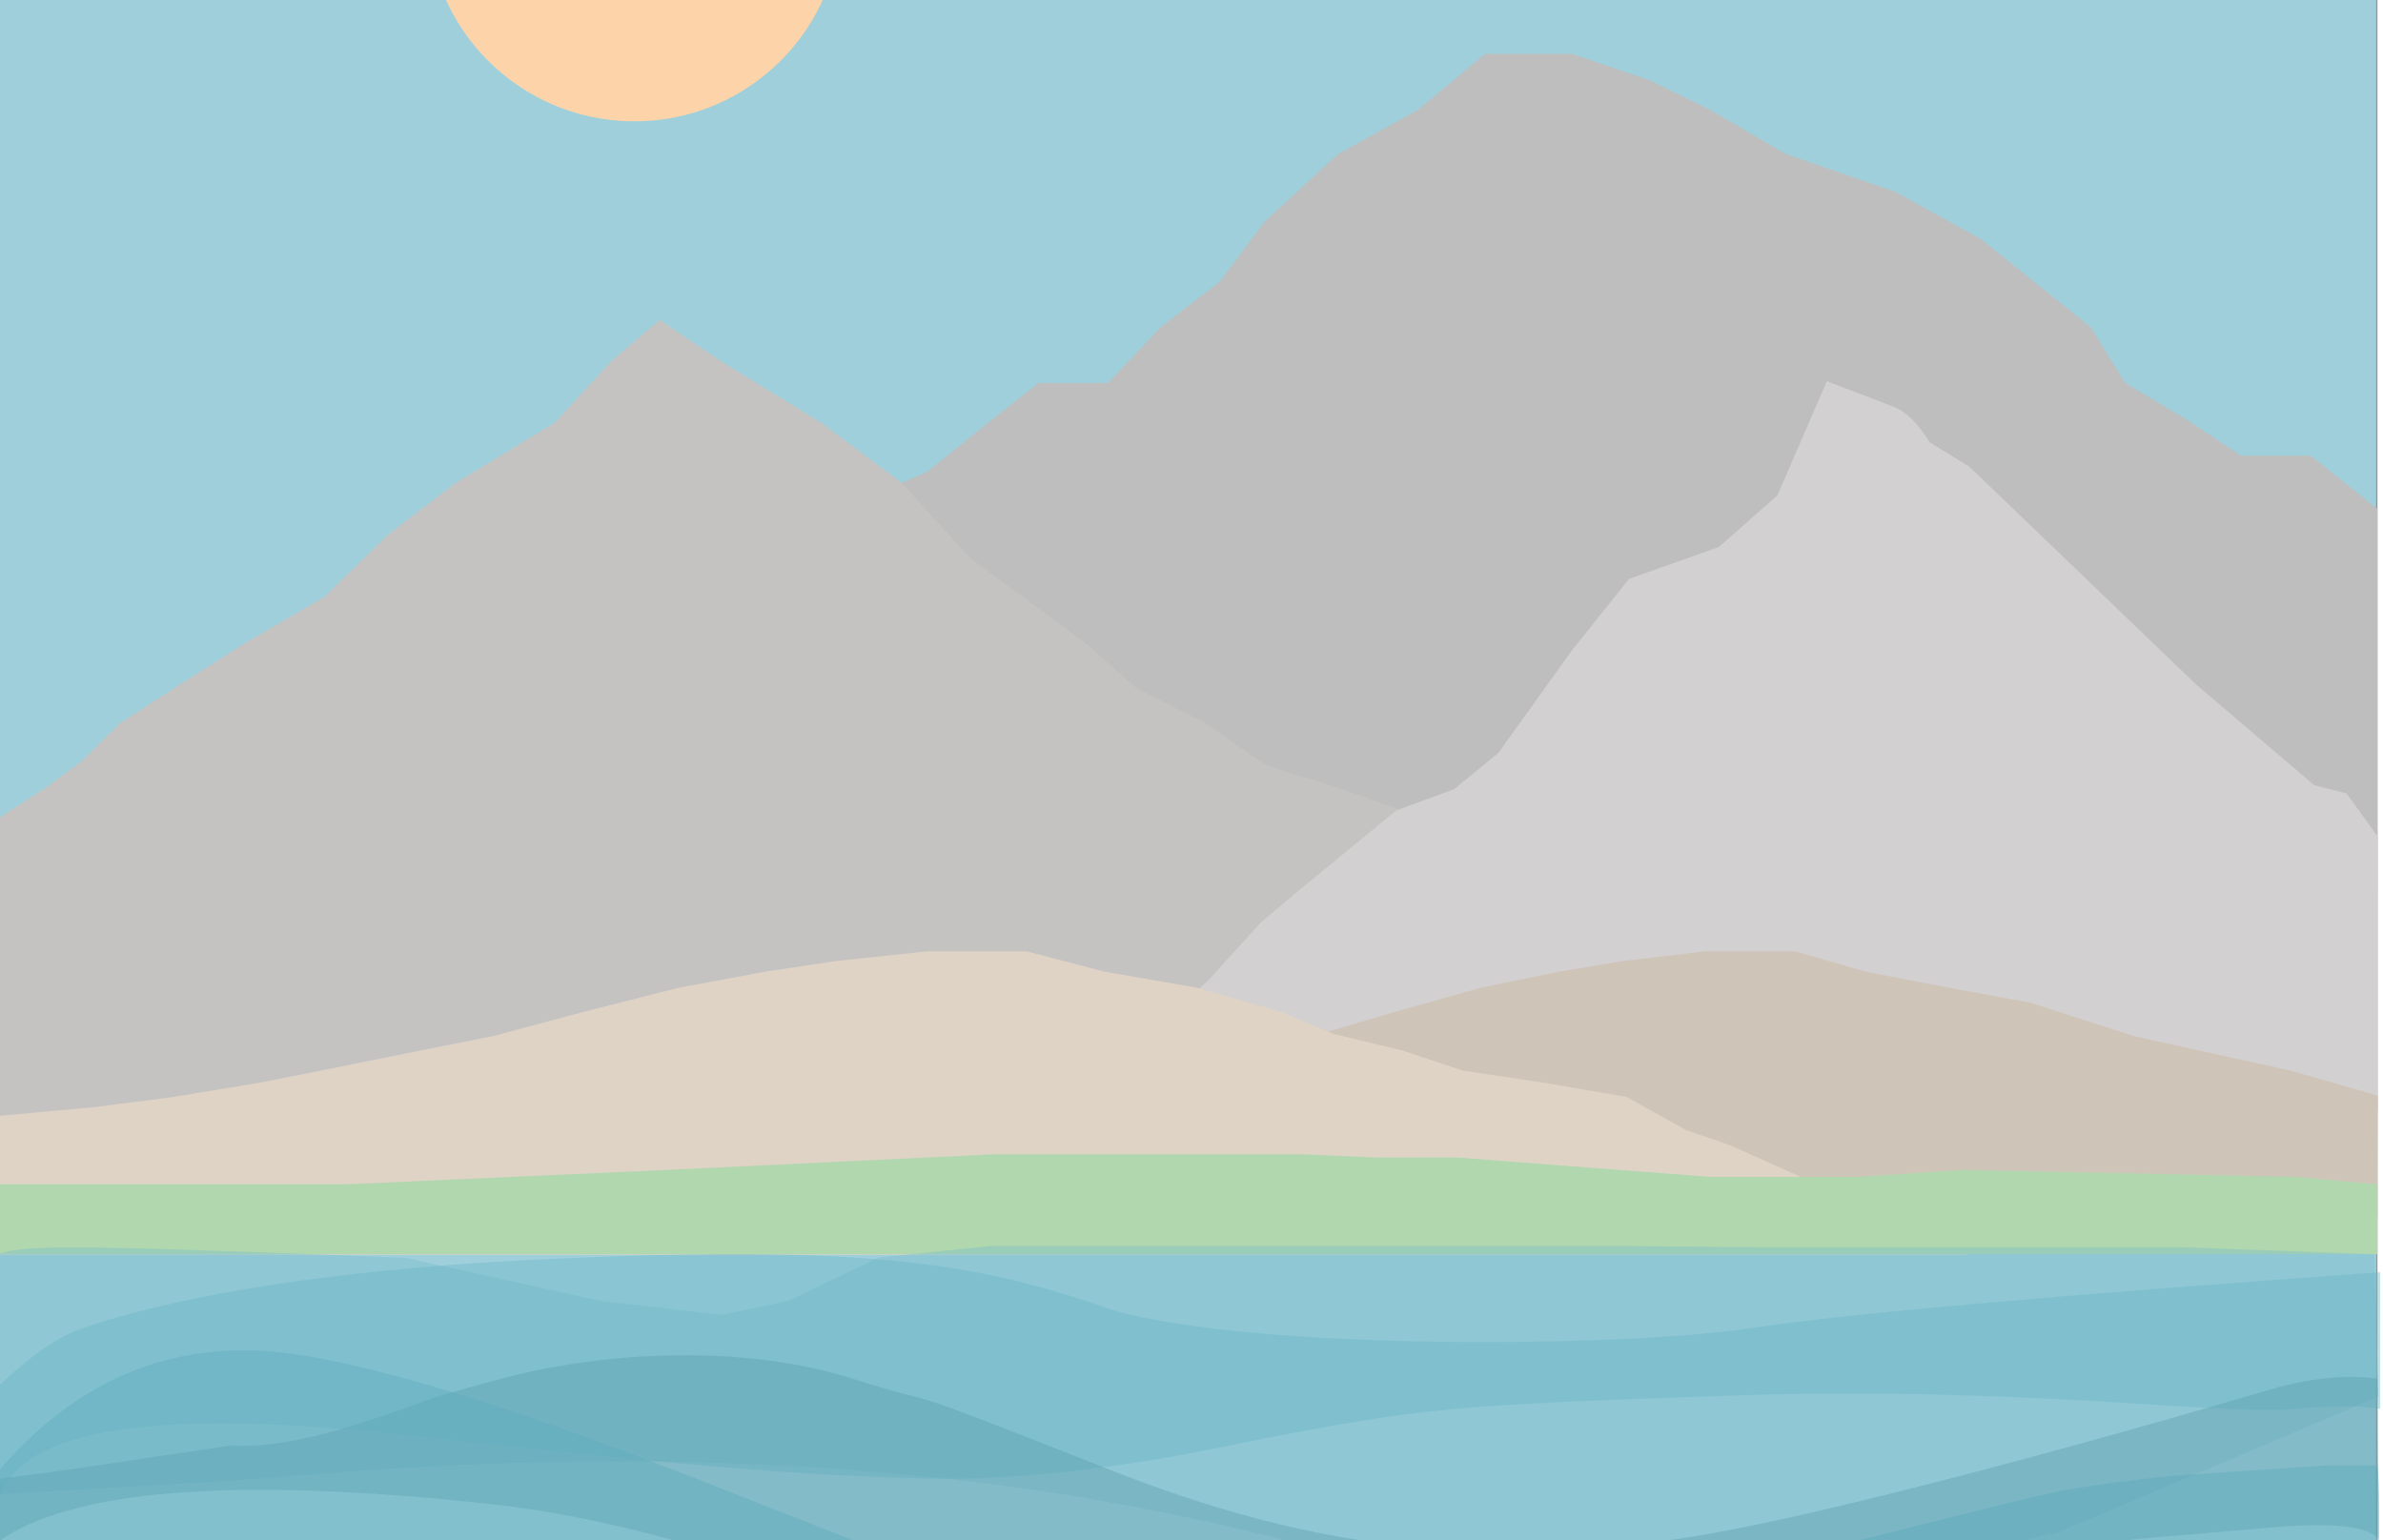 <?xml version="1.0" encoding="UTF-8"?>
<svg width="1728px" height="1117px" viewBox="0 0 1728 1117" version="1.1" xmlns="http://www.w3.org/2000/svg" xmlns:xlink="http://www.w3.org/1999/xlink">
    <title>Group 2</title>
    <g id="Page-1" stroke="none" stroke-width="1" fill="none" fill-rule="evenodd">
        <g id="Group" transform="translate(-4, -471)">
            <rect id="Rectangle" stroke="#979797" fill="#9ECFDB" x="0.5" y="0.5" width="1727" height="2253"></rect>
            <circle id="Oval" fill="#FDD4AA" cx="464" cy="409" r="150"></circle>
            <path d="M491,840.122 L539.469,801.474 L590.108,801.474 L627.836,776.365 L673.945,748.786 L699,708.31 L779,644.13 L841.202,609.872 L920.058,582.711 L974.872,550.757 L1018.408,529.348 L1075.27,510.06 L1138.089,510.06 L1186.873,550.757 L1244.742,582.711 L1298.252,632.044 L1330.296,675.091 L1373.321,708.31 L1411.566,748.786 L1462,748.786 L1496.858,776.365 L1543.262,813.56 L1605,840.122 C1628.592,884.395 1640.389,906.531 1640.389,906.531 C1640.389,906.531 1647.436,939.401 1661.529,1005.142 C1689.503,1048.455 1703.489,1070.112 1703.489,1070.112 C1703.489,1070.112 1711.66,1085.761 1728,1117.06 L491,1117.06 L491,840.122 Z" id="Path-2" fill="#BEBEBE" transform="translate(1109.5, 813.559) scale(-1, 1) translate(-1109.5, -813.559)"></path>
            <path d="M0.237,1066.187 L37.576,1042.009 L63.608,1022.751 L91.163,995.374 L130.361,970.125 L181.74,937.406 L239.328,903.841 L285.733,858.487 L334.339,821.303 L406.235,777.643 L447.471,732.762 L482.425,703.06 L526.324,732.762 L599.392,777.643 L657.843,821.303 L707.273,875.62 L790.881,937.406 L827.966,970.125 L877.76,995.374 L922.021,1026.139 L979.599,1044.075 L1040.803,1066.187 L1084.018,1116.718 L1115.184,1139.178 C1150.013,1171.723 1167.427,1187.995 1167.427,1187.995 C1167.427,1187.995 1182.055,1198.994 1211.309,1220.992 C1243.683,1253.914 1259.87,1270.375 1259.87,1270.375 C1259.87,1270.375 1269.326,1282.27 1288.237,1306.06 L0.237,1297.012 L0.237,1066.187 Z" id="Path-2" fill="#C5C3C2"></path>
            <path d="M792.237,1077.772 L814.935,1046.428 L838.289,1040.522 L924.137,967.33 L1088.53,809.37 L1117.245,791.828 C1125.372,778.395 1133.839,769.904 1142.647,766.355 C1151.455,762.806 1167.825,756.516 1191.757,747.486 L1227.648,830.317 L1270.124,867.761 L1335.195,890.832 L1376.533,942.637 L1429.94,1017.043 L1462.105,1043.427 L1503.947,1058.809 L1579.83,1121.107 L1602.478,1140.369 C1627.788,1168.279 1640.444,1182.234 1640.444,1182.234 C1640.444,1182.234 1651.073,1191.667 1672.333,1210.532 C1695.859,1238.766 1707.623,1252.883 1707.623,1252.883 C1707.623,1252.883 1714.494,1263.084 1728.237,1283.486 L792.237,1275.727 L792.237,1077.772 Z" id="Path-2" fill="#D2D0D0" transform="translate(1260.237, 1015.486) scale(-1, 1) translate(-1260.237, -1015.486)"></path>
            <polygon id="Path-2" fill="#CFC4B8" points="956.39 1370.313 956.39 1222.46 1014.293 1205.271 1077.973 1187.391 1134.299 1175.81 1180.766 1168.05 1240.197 1161.06 1305.853 1161.06 1356.841 1175.81 1417.324 1187.391 1476.293 1198.282 1551.216 1222.46 1665.079 1247.583 1728.237 1265.686 1728 1354.047"></polygon>
            <path d="M4.54747351e-13,1280.687 L72.289,1274.047 L129.531,1266.679 L193.246,1256.135 L236.457,1247.583 L309.16,1232.913 L361.775,1222.46 L425.863,1205.271 L496.347,1187.391 L558.691,1175.81 L610.122,1168.05 L675.902,1161.06 L748.573,1161.06 L805.008,1175.81 L871.952,1187.391 L933.854,1205.271 L970.923,1220.873 L1020.696,1232.913 L1064.939,1247.583 L1122.492,1256.135 L1183.671,1266.679 L1226.868,1290.774 L1258.02,1301.484 C1292.834,1317.003 1310.241,1324.762 1310.241,1324.762 C1310.241,1324.762 1324.863,1330.007 1354.105,1340.496 C1386.465,1356.195 1402.645,1364.044 1402.645,1364.044 C1402.645,1364.044 1412.097,1369.716 1431,1381.06 L4.54747351e-13,1381.06 L4.54747351e-13,1280.687 Z" id="Path-2" fill="#DFD3C6"></path>
            <path d="M0.237,1330.039 L30.652,1330.039 L88.06,1330.039 L254.191,1330.039 L488.38,1319.515 L724.301,1308.216 L947.98,1308.216 L1004.521,1310.643 L1060.694,1310.57 L1243.975,1324.592 L1351.52,1324.592 C1402.108,1321.208 1427.402,1319.515 1427.402,1319.515 C1427.402,1319.515 1507.953,1321.208 1669.053,1324.592 L1728,1330.039 L1728,1380.725 L0.237,1380.725" id="Path-3" fill="#B1D7AF"></path>
            <path d="M4.54747351e-13,1483.954 L3,1380.725 L139.749,1375.709 L220.026,1375.709 L447.196,1375.709 L543.8,1374.733 L1006.2,1374.733 L1087.456,1383.114 L1153.456,1414.649 L1201.304,1424.719 L1288.58,1414.649 L1430.371,1383.383 C1555.932,1378.267 1636.404,1375.709 1671.787,1375.709 C1707.169,1375.709 1726.059,1378.177 1728.456,1383.114 L1728.456,1453.962 L1728.693,1555.114 C1605.435,1547.927 1538.2,1543.828 1526.985,1542.818 C958.296,1491.585 722.063,1623.153 622.238,1629.088 C518.587,1635.251 388.512,1619.706 232.013,1582.453 L4.54747351e-13,1483.954 Z" id="Path-3" fill="#7ABDCC" opacity="0.4" transform="translate(864.346, 1502.566) scale(-1, 1) translate(-864.346, -1502.566)"></path>
            <path d="M2.237,1476.882 C26.069,1454.179 46.785,1439.922 64.383,1434.11 C90.781,1425.391 186.216,1393.725 406.694,1383.96 C627.172,1374.196 710.022,1386.292 802.506,1418.414 C894.989,1450.536 1174.479,1449.265 1274.912,1434.11 C1341.867,1424.006 1493.563,1410.544 1730,1393.725 L1730,1451.937 L1730,1492.918 C1716.496,1490.368 1695.715,1490.368 1667.659,1492.918 C1614.024,1497.794 1470.556,1476.292 1262.499,1483.154 C1054.443,1490.017 1033.722,1492.918 925.395,1513.464 C894.175,1519.385 783.589,1545.938 674.628,1543.402 C565.666,1540.866 458.758,1529.355 294.359,1511.51 C108.516,1491.338 11.142,1508.866 2.237,1564.094 L2.237,1476.882 Z" id="Path-3" fill="#6BB6C7" opacity="0.4"></path>
            <path d="M0.237,1544.035 L51.114,1537.325 L171.353,1519.368 C194.486,1521.167 225.958,1515.752 265.769,1503.12 C325.485,1484.174 292.787,1491.092 367.659,1470.97 C442.53,1450.848 543.388,1445.873 622.302,1470.97 C701.216,1496.067 631.967,1467.232 809.538,1537.325 C987.108,1607.417 1094.01,1598.063 1196.01,1590.083 C1298.01,1582.104 1603.711,1492.651 1647.988,1479.447 C1677.506,1470.645 1704.177,1467.819 1728,1470.97 L1728.693,1561.947 L1728.693,1587.084 C1720.587,1577.634 1693.686,1574.989 1647.988,1579.147 C1579.442,1585.385 1556.345,1586.163 1505.729,1592.894 C1471.984,1597.381 1402.624,1614.785 1297.648,1645.105 C1195.868,1670.535 1127.989,1686.231 1094.01,1692.192 C1043.043,1701.135 1050.136,1701.614 957.873,1701.614 C900.933,1701.614 888.156,1693.392 777.478,1674.968 C666.8,1656.545 523.963,1579.792 359.731,1561.947 C174.079,1541.774 54.732,1551.153 1.691,1590.083 L0.237,1544.035 Z" id="Path-3" fill="#5B9FAE" opacity="0.4"></path>
            <path d="M0.237,1541.104 C60.846,1468.734 135.031,1439.687 222.791,1453.962 C354.432,1475.374 556.795,1564.505 632.364,1591.528 C682.743,1609.543 754.326,1632.121 847.115,1659.26 C868.177,1665.886 897.964,1669.199 936.477,1669.199 C974.989,1669.199 1014.559,1665.391 1055.187,1657.776 L1211.441,1625.627 L1338.959,1591.528 C1422.88,1570.251 1474.026,1557.61 1492.398,1553.603 C1510.77,1549.595 1540.993,1545.429 1583.067,1541.104 L1690.714,1533.912 C1712.692,1533.912 1724.943,1533.912 1727.466,1533.912 C1731.25,1533.912 1728.112,1665.705 1727.466,1669.199 C1726.82,1672.693 1724.466,1701.237 1700.409,1680.3 C1699.981,1679.928 1661.488,1655.859 1594.867,1636.716 C1527.039,1617.226 1412.436,1618.312 1361.768,1625.627 C1311.099,1632.941 1100.482,1680.3 1047.639,1694.861 C994.796,1709.421 918.227,1734.819 825.895,1748.891 C786.39,1754.912 733.731,1760.928 622.841,1742.378 C619.701,1741.852 523.834,1728.469 521.253,1727.868 C404.176,1700.592 491.904,1727.693 356.901,1680.3 C265.933,1648.366 147.045,1640.857 0.237,1657.776 L0.237,1541.104 Z" id="Path-3" fill="#5CAABC" opacity="0.4"></path>
        </g>
    </g>
</svg>